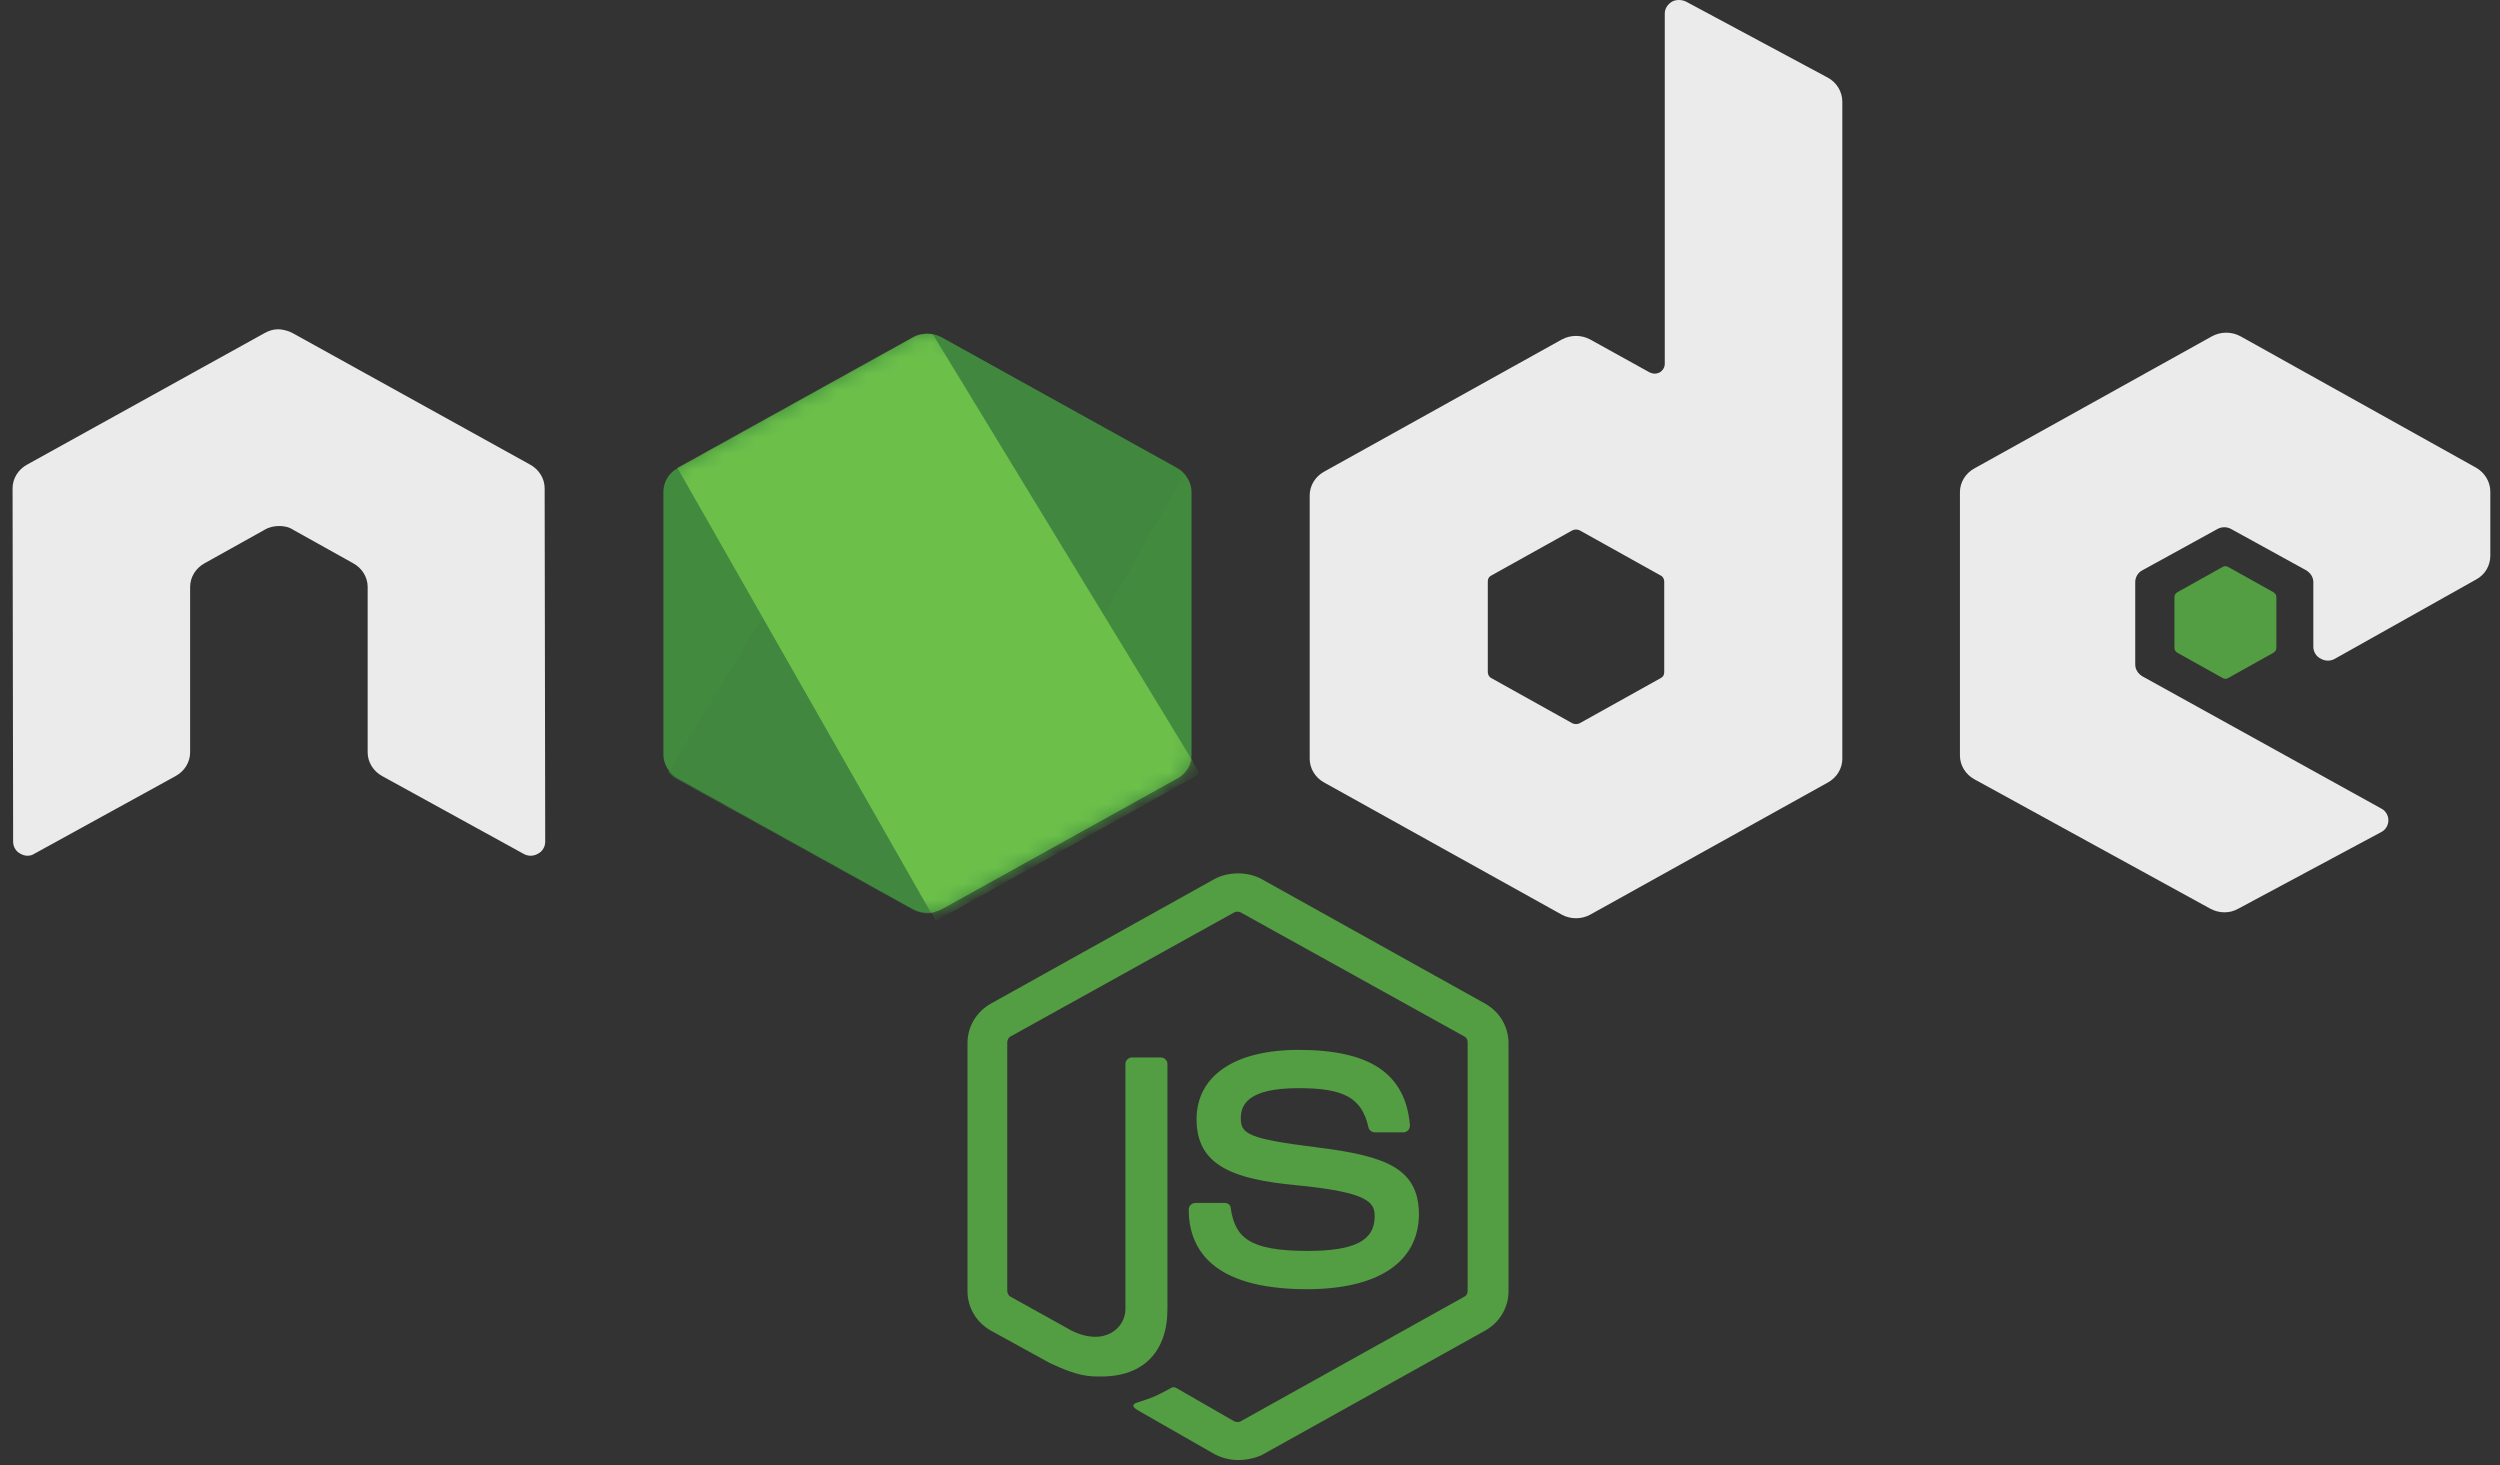 <svg width="157" height="92" viewBox="0 0 157 92" fill="none" xmlns="http://www.w3.org/2000/svg">
<rect x="0" y="0" width="157" height="92" fill="#333333" stroke="none"/>
<g clip-path="url(#clip0_441_127)">
<path d="M77.747 91.69C77.219 91.69 76.727 91.555 76.269 91.318L71.592 88.644C70.888 88.272 71.24 88.137 71.451 88.069C72.401 87.764 72.576 87.696 73.561 87.155C73.667 87.087 73.808 87.121 73.913 87.189L77.501 89.254C77.641 89.321 77.817 89.321 77.923 89.254L91.956 81.435C92.097 81.367 92.168 81.232 92.168 81.063V65.46C92.168 65.29 92.097 65.155 91.956 65.087L77.923 57.303C77.782 57.235 77.606 57.235 77.501 57.303L63.467 65.087C63.326 65.155 63.256 65.324 63.256 65.459V81.062C63.256 81.198 63.326 81.367 63.467 81.435L67.301 83.567C69.376 84.582 70.677 83.398 70.677 82.213V66.813C70.677 66.61 70.853 66.407 71.099 66.407H72.893C73.104 66.407 73.315 66.576 73.315 66.813V82.213C73.315 84.887 71.803 86.444 69.165 86.444C68.356 86.444 67.723 86.444 65.929 85.598L62.236 83.567C61.322 83.06 60.759 82.112 60.759 81.096V65.493C60.759 64.478 61.322 63.53 62.236 63.023L76.269 55.204C77.149 54.73 78.345 54.73 79.224 55.204L93.258 63.023C94.172 63.53 94.735 64.478 94.735 65.493V81.096C94.735 82.112 94.172 83.06 93.258 83.567L79.224 91.386C78.767 91.589 78.239 91.69 77.747 91.69ZM82.073 80.961C75.918 80.961 74.652 78.253 74.652 75.952C74.652 75.749 74.828 75.546 75.074 75.546H76.903C77.114 75.546 77.29 75.681 77.29 75.884C77.571 77.678 78.38 78.558 82.109 78.558C85.063 78.558 86.329 77.915 86.329 76.392C86.329 75.512 85.977 74.869 81.37 74.429C77.536 74.056 75.144 73.244 75.144 70.3C75.144 67.558 77.536 65.933 81.546 65.933C86.048 65.933 88.264 67.423 88.545 70.671C88.545 70.773 88.51 70.875 88.44 70.976C88.369 71.044 88.264 71.112 88.158 71.112H86.329C86.153 71.112 85.977 70.976 85.942 70.807C85.52 68.946 84.43 68.336 81.546 68.336C78.31 68.336 77.923 69.42 77.923 70.232C77.923 71.213 78.38 71.518 82.742 72.059C87.068 72.601 89.108 73.379 89.108 76.29C89.073 79.269 86.54 80.961 82.073 80.961Z" fill="#539E43"/>
<path d="M34.204 30.665C34.204 30.056 33.852 29.48 33.289 29.176L18.376 20.917C18.13 20.782 17.849 20.714 17.567 20.68H17.426C17.145 20.68 16.864 20.782 16.617 20.917L1.705 29.176C1.142 29.48 0.79 30.056 0.79 30.665L0.825 52.868C0.825 53.173 1.001 53.477 1.282 53.613C1.564 53.782 1.915 53.782 2.162 53.613L11.025 48.739C11.588 48.434 11.94 47.859 11.94 47.25V36.859C11.94 36.25 12.291 35.674 12.854 35.37L16.617 33.271C16.899 33.102 17.215 33.034 17.532 33.034C17.849 33.034 18.165 33.102 18.412 33.271L22.175 35.37C22.738 35.674 23.089 36.249 23.089 36.859V47.25C23.089 47.859 23.441 48.434 24.004 48.739L32.867 53.613C33.004 53.696 33.163 53.74 33.324 53.74C33.486 53.74 33.645 53.696 33.782 53.613C34.063 53.477 34.239 53.173 34.239 52.868L34.204 30.665ZM105.885 0.102C105.603 -0.034 105.252 -0.034 105.005 0.102C104.724 0.271 104.548 0.542 104.548 0.846V22.846C104.548 23.049 104.443 23.252 104.232 23.388C104.021 23.489 103.81 23.489 103.599 23.388L99.87 21.323C99.597 21.174 99.288 21.095 98.973 21.095C98.659 21.095 98.35 21.174 98.076 21.323L83.163 29.616C82.601 29.92 82.249 30.496 82.249 31.105V47.656C82.249 48.265 82.601 48.841 83.163 49.145L98.076 57.438C98.35 57.587 98.659 57.666 98.973 57.666C99.288 57.666 99.597 57.587 99.87 57.438L114.783 49.145C115.346 48.841 115.698 48.265 115.698 47.656V6.397C115.698 5.754 115.346 5.179 114.783 4.874L105.885 0.102ZM104.513 42.207C104.513 42.376 104.443 42.511 104.302 42.579L99.202 45.422C99.131 45.455 99.053 45.473 98.973 45.473C98.894 45.473 98.816 45.455 98.745 45.422L93.645 42.579C93.504 42.511 93.434 42.342 93.434 42.207V36.52C93.434 36.351 93.504 36.216 93.645 36.148L98.745 33.305C98.816 33.271 98.894 33.254 98.973 33.254C99.053 33.254 99.131 33.271 99.202 33.305L104.302 36.148C104.443 36.215 104.513 36.385 104.513 36.52V42.207ZM155.513 36.385C156.076 36.081 156.392 35.505 156.392 34.896V30.868C156.392 30.259 156.04 29.683 155.513 29.379L140.705 21.12C140.432 20.971 140.123 20.892 139.808 20.892C139.494 20.892 139.185 20.971 138.911 21.12L123.998 29.413C123.435 29.717 123.084 30.293 123.084 30.902V47.453C123.084 48.062 123.436 48.637 123.998 48.942L138.806 57.065C139.369 57.37 140.037 57.37 140.565 57.065L149.533 52.259C149.815 52.124 149.991 51.819 149.991 51.515C149.991 51.21 149.815 50.906 149.533 50.77L134.55 42.477C134.268 42.308 134.093 42.038 134.093 41.733V36.555C134.093 36.25 134.268 35.946 134.55 35.81L139.228 33.237C139.365 33.154 139.523 33.111 139.685 33.111C139.847 33.111 140.005 33.154 140.142 33.237L144.82 35.81C145.102 35.979 145.277 36.25 145.277 36.555V40.616C145.277 40.921 145.453 41.225 145.735 41.361C145.872 41.444 146.03 41.488 146.192 41.488C146.354 41.488 146.512 41.444 146.649 41.361L155.513 36.385Z" fill="#EBEBEB"/>
<path d="M139.579 35.606C139.632 35.573 139.693 35.556 139.755 35.556C139.818 35.556 139.879 35.573 139.931 35.606L142.78 37.197C142.886 37.265 142.956 37.367 142.956 37.502V40.684C142.956 40.819 142.886 40.92 142.78 40.988L139.931 42.579C139.879 42.612 139.818 42.63 139.755 42.63C139.693 42.63 139.632 42.612 139.579 42.579L136.731 40.988C136.625 40.92 136.555 40.819 136.555 40.684V37.502C136.555 37.367 136.625 37.265 136.731 37.197L139.579 35.606Z" fill="#539E43"/>
<path d="M59.141 21.188C58.867 21.039 58.558 20.96 58.244 20.96C57.929 20.96 57.62 21.039 57.347 21.188L42.54 29.412C41.977 29.717 41.66 30.292 41.66 30.901V47.385C41.66 47.994 42.012 48.569 42.54 48.874L57.347 57.099C57.62 57.248 57.929 57.327 58.244 57.327C58.558 57.327 58.867 57.248 59.141 57.099L73.948 48.874C74.511 48.569 74.828 47.994 74.828 47.385V30.902C74.828 30.293 74.476 29.717 73.948 29.413L59.141 21.188Z" fill="url(#paint0_linear_441_127)"/>
<mask id="mask0_441_127" style="mask-type:luminance" maskUnits="userSpaceOnUse" x="41" y="20" width="34" height="38">
<path d="M59.141 21.188C58.867 21.039 58.558 20.96 58.244 20.96C57.929 20.96 57.62 21.039 57.347 21.188L42.54 29.412C41.977 29.717 41.66 30.292 41.66 30.901V47.385C41.66 47.994 42.012 48.569 42.54 48.874L57.347 57.099C57.62 57.248 57.929 57.327 58.244 57.327C58.558 57.327 58.867 57.248 59.141 57.099L73.948 48.874C74.511 48.569 74.828 47.994 74.828 47.385V30.902C74.828 30.293 74.476 29.717 73.948 29.413L59.141 21.188Z" fill="white"/>
</mask>
<g mask="url(#mask0_441_127)">
<path d="M73.983 29.413L59.106 21.188C58.959 21.117 58.806 21.061 58.648 21.019L41.977 48.502C42.115 48.665 42.282 48.802 42.469 48.909L57.347 57.133C57.769 57.37 58.261 57.438 58.718 57.302L74.37 29.752C74.265 29.616 74.124 29.514 73.983 29.413Z" fill="url(#paint1_linear_441_127)"/>
</g>
<mask id="mask1_441_127" style="mask-type:luminance" maskUnits="userSpaceOnUse" x="41" y="20" width="34" height="38">
<path d="M59.141 21.188C58.867 21.039 58.558 20.96 58.244 20.96C57.929 20.96 57.62 21.039 57.347 21.188L42.54 29.412C41.977 29.717 41.66 30.292 41.66 30.901V47.385C41.66 47.994 42.012 48.569 42.54 48.874L57.347 57.099C57.62 57.248 57.929 57.327 58.244 57.327C58.558 57.327 58.867 57.248 59.141 57.099L73.948 48.874C74.511 48.569 74.828 47.994 74.828 47.385V30.902C74.828 30.293 74.476 29.717 73.948 29.413L59.141 21.188Z" fill="white"/>
</mask>
<g mask="url(#mask1_441_127)">
<path fill-rule="evenodd" clip-rule="evenodd" d="M74.019 48.875C74.441 48.638 74.757 48.232 74.898 47.792L58.577 20.985C58.155 20.918 57.698 20.951 57.312 21.188L42.539 29.379L58.472 57.336C58.704 57.3 58.929 57.232 59.14 57.133L74.019 48.875Z" fill="url(#paint2_linear_441_127)"/>
<path fill-rule="evenodd" clip-rule="evenodd" d="M74.019 48.875L59.176 57.099C58.967 57.202 58.741 57.271 58.508 57.302L58.789 57.81L75.25 48.638V48.435L74.828 47.758C74.757 48.232 74.441 48.638 74.019 48.875Z" fill="url(#paint3_linear_441_127)"/>
<path fill-rule="evenodd" clip-rule="evenodd" d="M74.019 48.875L59.176 57.099C58.967 57.202 58.741 57.271 58.508 57.302L58.789 57.81L75.25 48.638V48.435L74.828 47.758C74.757 48.232 74.441 48.638 74.019 48.875Z" fill="url(#paint4_linear_441_127)"/>
</g>
</g>
<defs>
<linearGradient id="paint0_linear_441_127" x1="2303.3" y1="656.912" x2="767.592" y2="3164.51" gradientUnits="userSpaceOnUse">
<stop stop-color="#41873F"/>
<stop offset="0.329" stop-color="#418B3D"/>
<stop offset="0.635" stop-color="#419637"/>
<stop offset="0.932" stop-color="#3FA92D"/>
<stop offset="1" stop-color="#3FAE2A"/>
</linearGradient>
<linearGradient id="paint1_linear_441_127" x1="1443.89" y1="2026.55" x2="5436.03" y2="-227.355" gradientUnits="userSpaceOnUse">
<stop offset="0.138" stop-color="#41873F"/>
<stop offset="0.403" stop-color="#54A044"/>
<stop offset="0.714" stop-color="#66B848"/>
<stop offset="0.908" stop-color="#6CC04A"/>
</linearGradient>
<linearGradient id="paint2_linear_441_127" x1="-99.484" y1="1839.94" x2="3326.93" y2="1839.94" gradientUnits="userSpaceOnUse">
<stop offset="0.092" stop-color="#6CC04A"/>
<stop offset="0.286" stop-color="#66B848"/>
<stop offset="0.597" stop-color="#54A044"/>
<stop offset="0.862" stop-color="#41873F"/>
</linearGradient>
<linearGradient id="paint3_linear_441_127" x1="-1680.33" y1="553.142" x2="1746.05" y2="553.142" gradientUnits="userSpaceOnUse">
<stop offset="0.092" stop-color="#6CC04A"/>
<stop offset="0.286" stop-color="#66B848"/>
<stop offset="0.597" stop-color="#54A044"/>
<stop offset="0.862" stop-color="#41873F"/>
</linearGradient>
<linearGradient id="paint4_linear_441_127" x1="2245.23" y1="-2073.99" x2="1439.3" y2="2314.44" gradientUnits="userSpaceOnUse">
<stop stop-color="#41873F"/>
<stop offset="0.329" stop-color="#418B3D"/>
<stop offset="0.635" stop-color="#419637"/>
<stop offset="0.932" stop-color="#3FA92D"/>
<stop offset="1" stop-color="#3FAE2A"/>
</linearGradient>
<clipPath id="clip0_441_127">
<rect width="155.813" height="91.955" fill="white" transform="translate(0.72)"/>
</clipPath>
</defs>
</svg>
